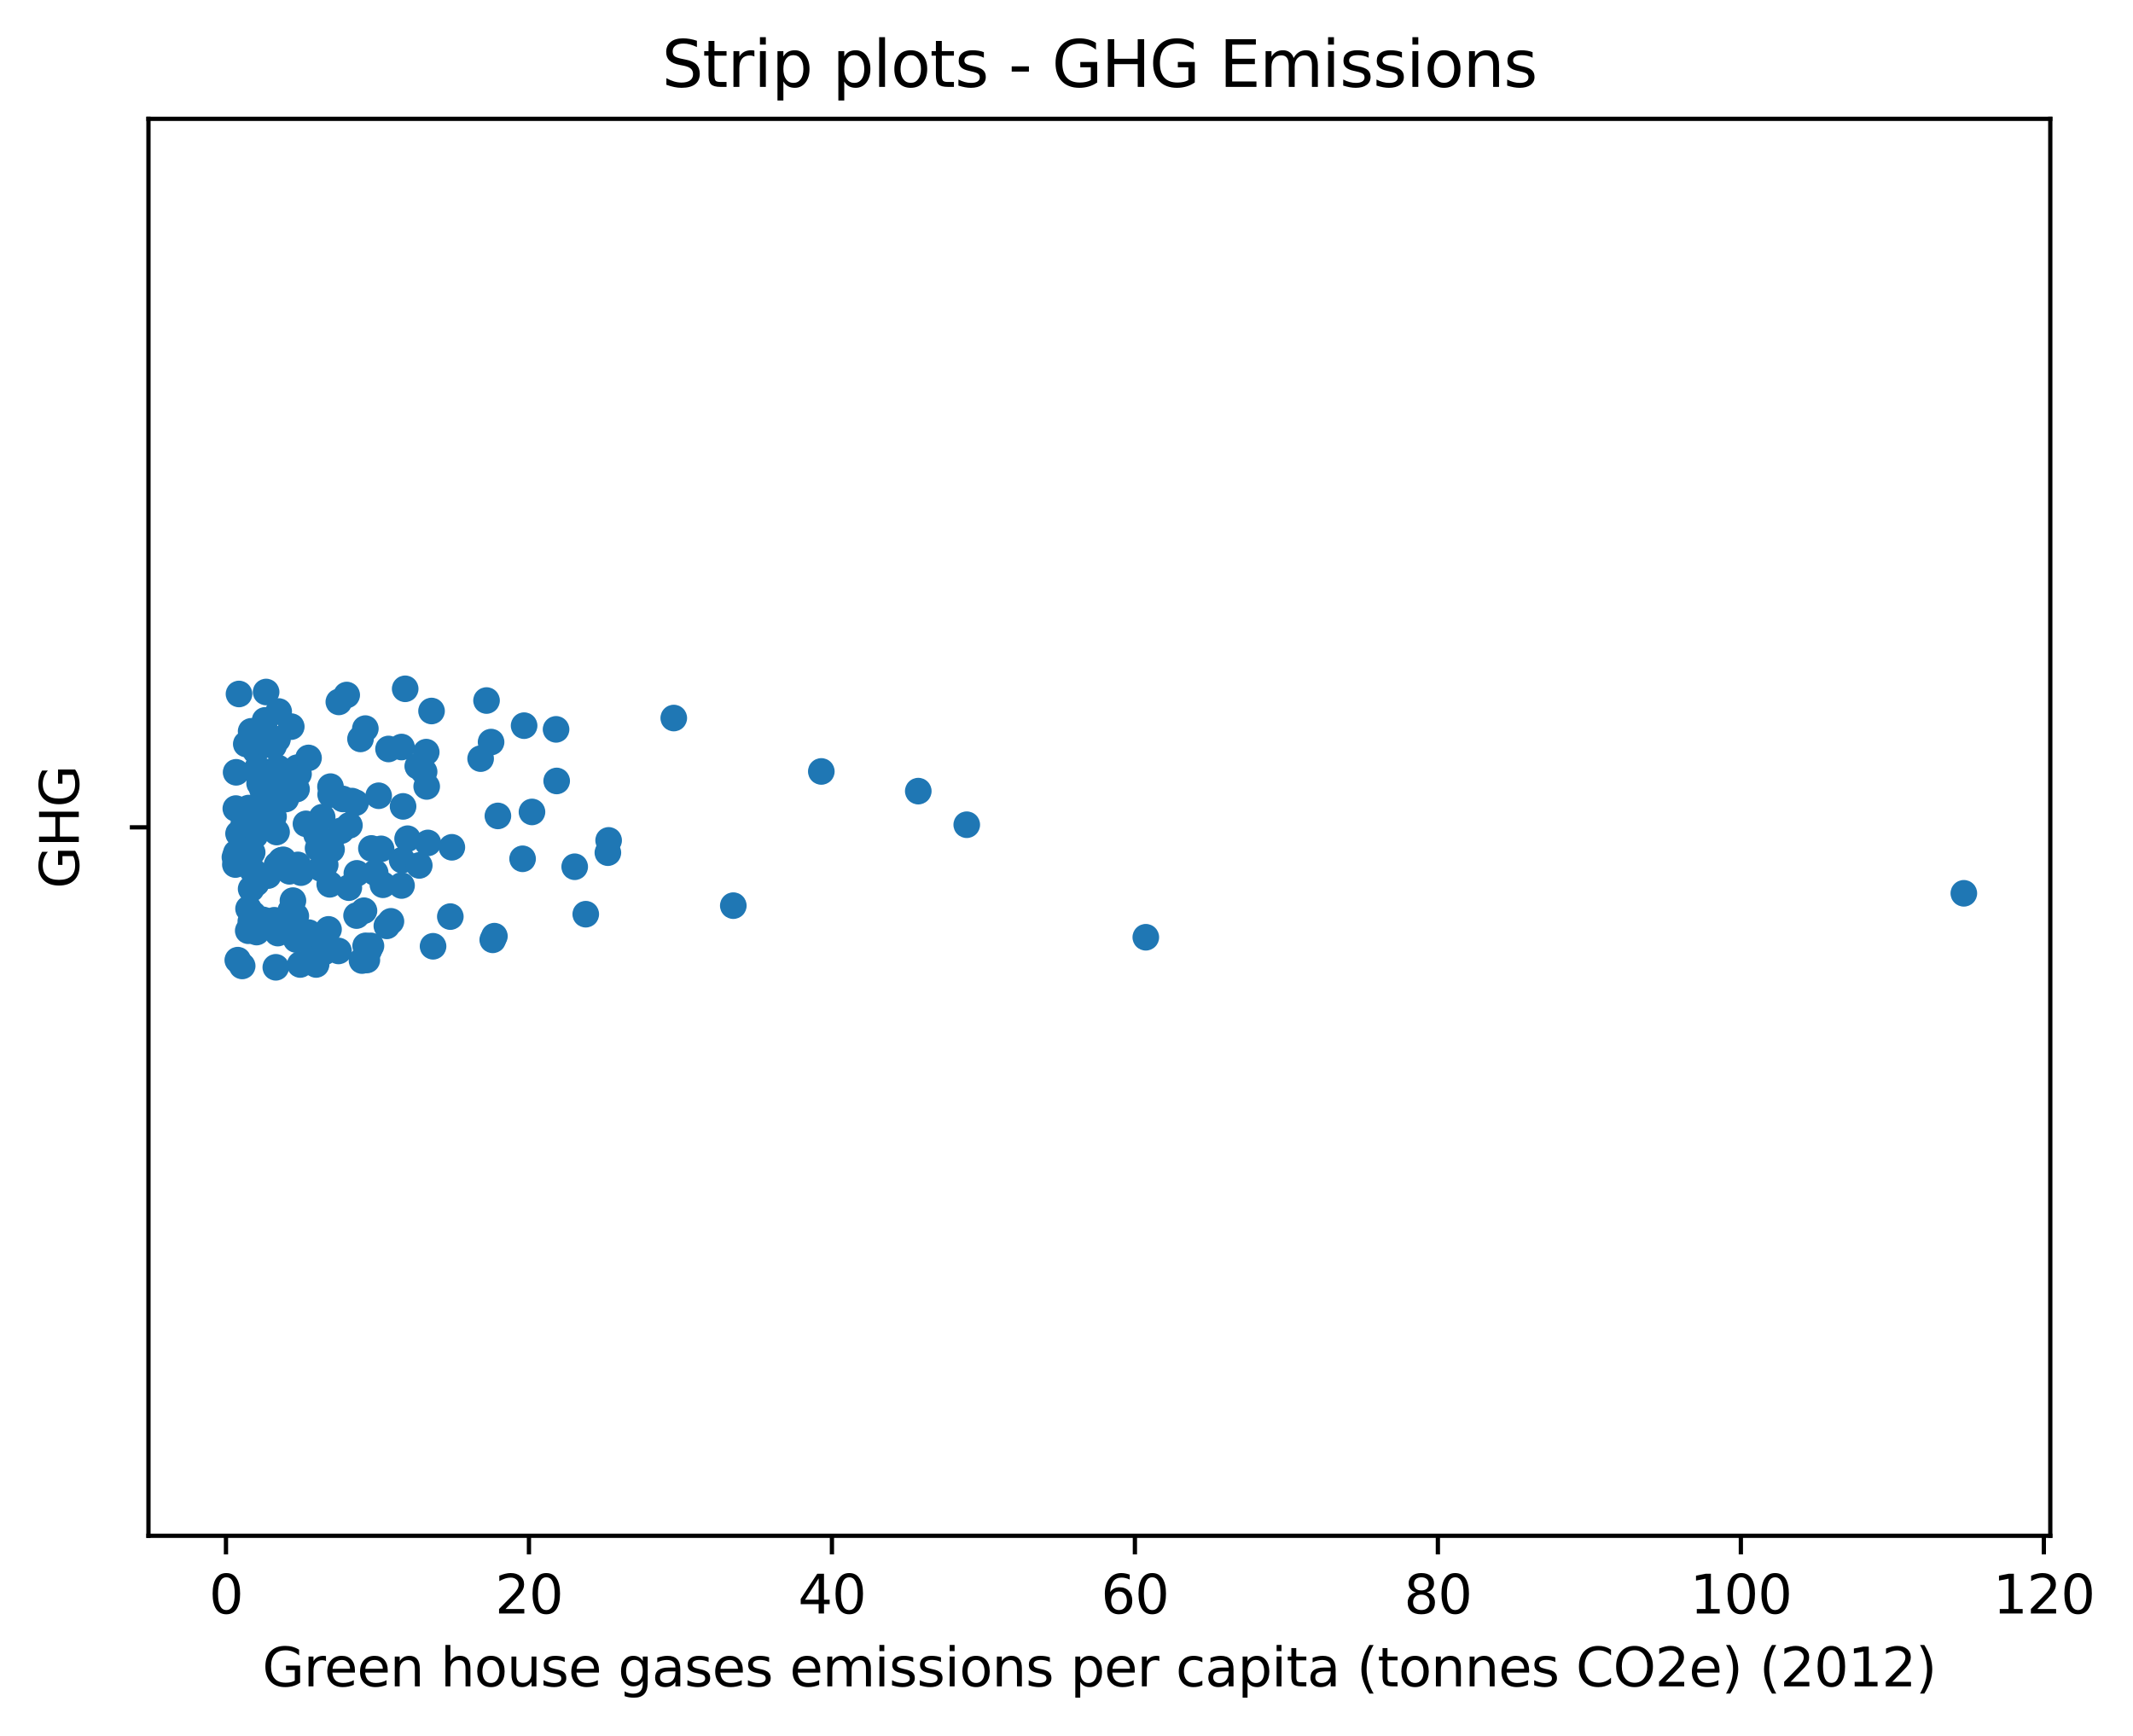 <?xml version="1.0" encoding="utf-8" standalone="no"?>
<!DOCTYPE svg PUBLIC "-//W3C//DTD SVG 1.1//EN"
  "http://www.w3.org/Graphics/SVG/1.1/DTD/svg11.dtd">
<svg xmlns:xlink="http://www.w3.org/1999/xlink" width="400.529pt" height="325.986pt" viewBox="0 0 400.529 325.986" xmlns="http://www.w3.org/2000/svg" version="1.1">
 <defs>
  <style type="text/css">*{stroke-linejoin: round; stroke-linecap: butt}</style>
 </defs>
 <g id="figure_1">
  <g id="patch_1">
   <path d="M 0 325.986 
L 400.529 325.986 
L 400.529 0 
L 0 0 
L 0 325.986 
z
" style="fill: none"/>
  </g>
  <g id="axes_1">
   <g id="patch_2">
    <path d="M 27.878 288.43 
L 384.998 288.43 
L 384.998 22.318 
L 27.878 22.318 
L 27.878 288.43 
z
" style="fill: none"/>
   </g>
   <g id="matplotlib.axis_1">
    <g id="xtick_1">
     <g id="line2d_1">
      <defs>
       <path id="m03b1071176" d="M 0 0 
L 0 3.5 
" style="stroke: #000000; stroke-width: 0.8"/>
      </defs>
      <g>
       <use xlink:href="#m03b1071176" x="42.433" y="288.43" style="stroke: #000000; stroke-width: 0.8"/>
      </g>
     </g>
     <g id="text_1">
      <!-- 0 -->
      <g transform="translate(39.251 303.029) scale(0.1 -0.1)">
       <defs>
        <path id="DejaVuSans-30" d="M 2034 4250 
Q 1547 4250 1301 3770 
Q 1056 3291 1056 2328 
Q 1056 1369 1301 889 
Q 1547 409 2034 409 
Q 2525 409 2770 889 
Q 3016 1369 3016 2328 
Q 3016 3291 2770 3770 
Q 2525 4250 2034 4250 
z
M 2034 4750 
Q 2819 4750 3233 4129 
Q 3647 3509 3647 2328 
Q 3647 1150 3233 529 
Q 2819 -91 2034 -91 
Q 1250 -91 836 529 
Q 422 1150 422 2328 
Q 422 3509 836 4129 
Q 1250 4750 2034 4750 
z
" transform="scale(0.016)"/>
       </defs>
       <use xlink:href="#DejaVuSans-30"/>
      </g>
     </g>
    </g>
    <g id="xtick_2">
     <g id="line2d_2">
      <g>
       <use xlink:href="#m03b1071176" x="99.325" y="288.43" style="stroke: #000000; stroke-width: 0.8"/>
      </g>
     </g>
     <g id="text_2">
      <!-- 20 -->
      <g transform="translate(92.962 303.029) scale(0.1 -0.1)">
       <defs>
        <path id="DejaVuSans-32" d="M 1228 531 
L 3431 531 
L 3431 0 
L 469 0 
L 469 531 
Q 828 903 1448 1529 
Q 2069 2156 2228 2338 
Q 2531 2678 2651 2914 
Q 2772 3150 2772 3378 
Q 2772 3750 2511 3984 
Q 2250 4219 1831 4219 
Q 1534 4219 1204 4116 
Q 875 4013 500 3803 
L 500 4441 
Q 881 4594 1212 4672 
Q 1544 4750 1819 4750 
Q 2544 4750 2975 4387 
Q 3406 4025 3406 3419 
Q 3406 3131 3298 2873 
Q 3191 2616 2906 2266 
Q 2828 2175 2409 1742 
Q 1991 1309 1228 531 
z
" transform="scale(0.016)"/>
       </defs>
       <use xlink:href="#DejaVuSans-32"/>
       <use xlink:href="#DejaVuSans-30" x="63.623"/>
      </g>
     </g>
    </g>
    <g id="xtick_3">
     <g id="line2d_3">
      <g>
       <use xlink:href="#m03b1071176" x="156.217" y="288.43" style="stroke: #000000; stroke-width: 0.8"/>
      </g>
     </g>
     <g id="text_3">
      <!-- 40 -->
      <g transform="translate(149.854 303.029) scale(0.1 -0.1)">
       <defs>
        <path id="DejaVuSans-34" d="M 2419 4116 
L 825 1625 
L 2419 1625 
L 2419 4116 
z
M 2253 4666 
L 3047 4666 
L 3047 1625 
L 3713 1625 
L 3713 1100 
L 3047 1100 
L 3047 0 
L 2419 0 
L 2419 1100 
L 313 1100 
L 313 1709 
L 2253 4666 
z
" transform="scale(0.016)"/>
       </defs>
       <use xlink:href="#DejaVuSans-34"/>
       <use xlink:href="#DejaVuSans-30" x="63.623"/>
      </g>
     </g>
    </g>
    <g id="xtick_4">
     <g id="line2d_4">
      <g>
       <use xlink:href="#m03b1071176" x="213.109" y="288.43" style="stroke: #000000; stroke-width: 0.8"/>
      </g>
     </g>
     <g id="text_4">
      <!-- 60 -->
      <g transform="translate(206.746 303.029) scale(0.1 -0.1)">
       <defs>
        <path id="DejaVuSans-36" d="M 2113 2584 
Q 1688 2584 1439 2293 
Q 1191 2003 1191 1497 
Q 1191 994 1439 701 
Q 1688 409 2113 409 
Q 2538 409 2786 701 
Q 3034 994 3034 1497 
Q 3034 2003 2786 2293 
Q 2538 2584 2113 2584 
z
M 3366 4563 
L 3366 3988 
Q 3128 4100 2886 4159 
Q 2644 4219 2406 4219 
Q 1781 4219 1451 3797 
Q 1122 3375 1075 2522 
Q 1259 2794 1537 2939 
Q 1816 3084 2150 3084 
Q 2853 3084 3261 2657 
Q 3669 2231 3669 1497 
Q 3669 778 3244 343 
Q 2819 -91 2113 -91 
Q 1303 -91 875 529 
Q 447 1150 447 2328 
Q 447 3434 972 4092 
Q 1497 4750 2381 4750 
Q 2619 4750 2861 4703 
Q 3103 4656 3366 4563 
z
" transform="scale(0.016)"/>
       </defs>
       <use xlink:href="#DejaVuSans-36"/>
       <use xlink:href="#DejaVuSans-30" x="63.623"/>
      </g>
     </g>
    </g>
    <g id="xtick_5">
     <g id="line2d_5">
      <g>
       <use xlink:href="#m03b1071176" x="270.001" y="288.43" style="stroke: #000000; stroke-width: 0.8"/>
      </g>
     </g>
     <g id="text_5">
      <!-- 80 -->
      <g transform="translate(263.638 303.029) scale(0.1 -0.1)">
       <defs>
        <path id="DejaVuSans-38" d="M 2034 2216 
Q 1584 2216 1326 1975 
Q 1069 1734 1069 1313 
Q 1069 891 1326 650 
Q 1584 409 2034 409 
Q 2484 409 2743 651 
Q 3003 894 3003 1313 
Q 3003 1734 2745 1975 
Q 2488 2216 2034 2216 
z
M 1403 2484 
Q 997 2584 770 2862 
Q 544 3141 544 3541 
Q 544 4100 942 4425 
Q 1341 4750 2034 4750 
Q 2731 4750 3128 4425 
Q 3525 4100 3525 3541 
Q 3525 3141 3298 2862 
Q 3072 2584 2669 2484 
Q 3125 2378 3379 2068 
Q 3634 1759 3634 1313 
Q 3634 634 3220 271 
Q 2806 -91 2034 -91 
Q 1263 -91 848 271 
Q 434 634 434 1313 
Q 434 1759 690 2068 
Q 947 2378 1403 2484 
z
M 1172 3481 
Q 1172 3119 1398 2916 
Q 1625 2713 2034 2713 
Q 2441 2713 2670 2916 
Q 2900 3119 2900 3481 
Q 2900 3844 2670 4047 
Q 2441 4250 2034 4250 
Q 1625 4250 1398 4047 
Q 1172 3844 1172 3481 
z
" transform="scale(0.016)"/>
       </defs>
       <use xlink:href="#DejaVuSans-38"/>
       <use xlink:href="#DejaVuSans-30" x="63.623"/>
      </g>
     </g>
    </g>
    <g id="xtick_6">
     <g id="line2d_6">
      <g>
       <use xlink:href="#m03b1071176" x="326.893" y="288.43" style="stroke: #000000; stroke-width: 0.8"/>
      </g>
     </g>
     <g id="text_6">
      <!-- 100 -->
      <g transform="translate(317.349 303.029) scale(0.1 -0.1)">
       <defs>
        <path id="DejaVuSans-31" d="M 794 531 
L 1825 531 
L 1825 4091 
L 703 3866 
L 703 4441 
L 1819 4666 
L 2450 4666 
L 2450 531 
L 3481 531 
L 3481 0 
L 794 0 
L 794 531 
z
" transform="scale(0.016)"/>
       </defs>
       <use xlink:href="#DejaVuSans-31"/>
       <use xlink:href="#DejaVuSans-30" x="63.623"/>
       <use xlink:href="#DejaVuSans-30" x="127.246"/>
      </g>
     </g>
    </g>
    <g id="xtick_7">
     <g id="line2d_7">
      <g>
       <use xlink:href="#m03b1071176" x="383.785" y="288.43" style="stroke: #000000; stroke-width: 0.8"/>
      </g>
     </g>
     <g id="text_7">
      <!-- 120 -->
      <g transform="translate(374.241 303.029) scale(0.1 -0.1)">
       <use xlink:href="#DejaVuSans-31"/>
       <use xlink:href="#DejaVuSans-32" x="63.623"/>
       <use xlink:href="#DejaVuSans-30" x="127.246"/>
      </g>
     </g>
    </g>
    <g id="text_8">
     <!-- Green house gases emissions per capita (tonnes CO2e) (2012) -->
     <g transform="translate(49.258 316.707) scale(0.1 -0.1)">
      <defs>
       <path id="DejaVuSans-47" d="M 3809 666 
L 3809 1919 
L 2778 1919 
L 2778 2438 
L 4434 2438 
L 4434 434 
Q 4069 175 3628 42 
Q 3188 -91 2688 -91 
Q 1594 -91 976 548 
Q 359 1188 359 2328 
Q 359 3472 976 4111 
Q 1594 4750 2688 4750 
Q 3144 4750 3555 4637 
Q 3966 4525 4313 4306 
L 4313 3634 
Q 3963 3931 3569 4081 
Q 3175 4231 2741 4231 
Q 1884 4231 1454 3753 
Q 1025 3275 1025 2328 
Q 1025 1384 1454 906 
Q 1884 428 2741 428 
Q 3075 428 3337 486 
Q 3600 544 3809 666 
z
" transform="scale(0.016)"/>
       <path id="DejaVuSans-72" d="M 2631 2963 
Q 2534 3019 2420 3045 
Q 2306 3072 2169 3072 
Q 1681 3072 1420 2755 
Q 1159 2438 1159 1844 
L 1159 0 
L 581 0 
L 581 3500 
L 1159 3500 
L 1159 2956 
Q 1341 3275 1631 3429 
Q 1922 3584 2338 3584 
Q 2397 3584 2469 3576 
Q 2541 3569 2628 3553 
L 2631 2963 
z
" transform="scale(0.016)"/>
       <path id="DejaVuSans-65" d="M 3597 1894 
L 3597 1613 
L 953 1613 
Q 991 1019 1311 708 
Q 1631 397 2203 397 
Q 2534 397 2845 478 
Q 3156 559 3463 722 
L 3463 178 
Q 3153 47 2828 -22 
Q 2503 -91 2169 -91 
Q 1331 -91 842 396 
Q 353 884 353 1716 
Q 353 2575 817 3079 
Q 1281 3584 2069 3584 
Q 2775 3584 3186 3129 
Q 3597 2675 3597 1894 
z
M 3022 2063 
Q 3016 2534 2758 2815 
Q 2500 3097 2075 3097 
Q 1594 3097 1305 2825 
Q 1016 2553 972 2059 
L 3022 2063 
z
" transform="scale(0.016)"/>
       <path id="DejaVuSans-6e" d="M 3513 2113 
L 3513 0 
L 2938 0 
L 2938 2094 
Q 2938 2591 2744 2837 
Q 2550 3084 2163 3084 
Q 1697 3084 1428 2787 
Q 1159 2491 1159 1978 
L 1159 0 
L 581 0 
L 581 3500 
L 1159 3500 
L 1159 2956 
Q 1366 3272 1645 3428 
Q 1925 3584 2291 3584 
Q 2894 3584 3203 3211 
Q 3513 2838 3513 2113 
z
" transform="scale(0.016)"/>
       <path id="DejaVuSans-20" transform="scale(0.016)"/>
       <path id="DejaVuSans-68" d="M 3513 2113 
L 3513 0 
L 2938 0 
L 2938 2094 
Q 2938 2591 2744 2837 
Q 2550 3084 2163 3084 
Q 1697 3084 1428 2787 
Q 1159 2491 1159 1978 
L 1159 0 
L 581 0 
L 581 4863 
L 1159 4863 
L 1159 2956 
Q 1366 3272 1645 3428 
Q 1925 3584 2291 3584 
Q 2894 3584 3203 3211 
Q 3513 2838 3513 2113 
z
" transform="scale(0.016)"/>
       <path id="DejaVuSans-6f" d="M 1959 3097 
Q 1497 3097 1228 2736 
Q 959 2375 959 1747 
Q 959 1119 1226 758 
Q 1494 397 1959 397 
Q 2419 397 2687 759 
Q 2956 1122 2956 1747 
Q 2956 2369 2687 2733 
Q 2419 3097 1959 3097 
z
M 1959 3584 
Q 2709 3584 3137 3096 
Q 3566 2609 3566 1747 
Q 3566 888 3137 398 
Q 2709 -91 1959 -91 
Q 1206 -91 779 398 
Q 353 888 353 1747 
Q 353 2609 779 3096 
Q 1206 3584 1959 3584 
z
" transform="scale(0.016)"/>
       <path id="DejaVuSans-75" d="M 544 1381 
L 544 3500 
L 1119 3500 
L 1119 1403 
Q 1119 906 1312 657 
Q 1506 409 1894 409 
Q 2359 409 2629 706 
Q 2900 1003 2900 1516 
L 2900 3500 
L 3475 3500 
L 3475 0 
L 2900 0 
L 2900 538 
Q 2691 219 2414 64 
Q 2138 -91 1772 -91 
Q 1169 -91 856 284 
Q 544 659 544 1381 
z
M 1991 3584 
L 1991 3584 
z
" transform="scale(0.016)"/>
       <path id="DejaVuSans-73" d="M 2834 3397 
L 2834 2853 
Q 2591 2978 2328 3040 
Q 2066 3103 1784 3103 
Q 1356 3103 1142 2972 
Q 928 2841 928 2578 
Q 928 2378 1081 2264 
Q 1234 2150 1697 2047 
L 1894 2003 
Q 2506 1872 2764 1633 
Q 3022 1394 3022 966 
Q 3022 478 2636 193 
Q 2250 -91 1575 -91 
Q 1294 -91 989 -36 
Q 684 19 347 128 
L 347 722 
Q 666 556 975 473 
Q 1284 391 1588 391 
Q 1994 391 2212 530 
Q 2431 669 2431 922 
Q 2431 1156 2273 1281 
Q 2116 1406 1581 1522 
L 1381 1569 
Q 847 1681 609 1914 
Q 372 2147 372 2553 
Q 372 3047 722 3315 
Q 1072 3584 1716 3584 
Q 2034 3584 2315 3537 
Q 2597 3491 2834 3397 
z
" transform="scale(0.016)"/>
       <path id="DejaVuSans-67" d="M 2906 1791 
Q 2906 2416 2648 2759 
Q 2391 3103 1925 3103 
Q 1463 3103 1205 2759 
Q 947 2416 947 1791 
Q 947 1169 1205 825 
Q 1463 481 1925 481 
Q 2391 481 2648 825 
Q 2906 1169 2906 1791 
z
M 3481 434 
Q 3481 -459 3084 -895 
Q 2688 -1331 1869 -1331 
Q 1566 -1331 1297 -1286 
Q 1028 -1241 775 -1147 
L 775 -588 
Q 1028 -725 1275 -790 
Q 1522 -856 1778 -856 
Q 2344 -856 2625 -561 
Q 2906 -266 2906 331 
L 2906 616 
Q 2728 306 2450 153 
Q 2172 0 1784 0 
Q 1141 0 747 490 
Q 353 981 353 1791 
Q 353 2603 747 3093 
Q 1141 3584 1784 3584 
Q 2172 3584 2450 3431 
Q 2728 3278 2906 2969 
L 2906 3500 
L 3481 3500 
L 3481 434 
z
" transform="scale(0.016)"/>
       <path id="DejaVuSans-61" d="M 2194 1759 
Q 1497 1759 1228 1600 
Q 959 1441 959 1056 
Q 959 750 1161 570 
Q 1363 391 1709 391 
Q 2188 391 2477 730 
Q 2766 1069 2766 1631 
L 2766 1759 
L 2194 1759 
z
M 3341 1997 
L 3341 0 
L 2766 0 
L 2766 531 
Q 2569 213 2275 61 
Q 1981 -91 1556 -91 
Q 1019 -91 701 211 
Q 384 513 384 1019 
Q 384 1609 779 1909 
Q 1175 2209 1959 2209 
L 2766 2209 
L 2766 2266 
Q 2766 2663 2505 2880 
Q 2244 3097 1772 3097 
Q 1472 3097 1187 3025 
Q 903 2953 641 2809 
L 641 3341 
Q 956 3463 1253 3523 
Q 1550 3584 1831 3584 
Q 2591 3584 2966 3190 
Q 3341 2797 3341 1997 
z
" transform="scale(0.016)"/>
       <path id="DejaVuSans-6d" d="M 3328 2828 
Q 3544 3216 3844 3400 
Q 4144 3584 4550 3584 
Q 5097 3584 5394 3201 
Q 5691 2819 5691 2113 
L 5691 0 
L 5113 0 
L 5113 2094 
Q 5113 2597 4934 2840 
Q 4756 3084 4391 3084 
Q 3944 3084 3684 2787 
Q 3425 2491 3425 1978 
L 3425 0 
L 2847 0 
L 2847 2094 
Q 2847 2600 2669 2842 
Q 2491 3084 2119 3084 
Q 1678 3084 1418 2786 
Q 1159 2488 1159 1978 
L 1159 0 
L 581 0 
L 581 3500 
L 1159 3500 
L 1159 2956 
Q 1356 3278 1631 3431 
Q 1906 3584 2284 3584 
Q 2666 3584 2933 3390 
Q 3200 3197 3328 2828 
z
" transform="scale(0.016)"/>
       <path id="DejaVuSans-69" d="M 603 3500 
L 1178 3500 
L 1178 0 
L 603 0 
L 603 3500 
z
M 603 4863 
L 1178 4863 
L 1178 4134 
L 603 4134 
L 603 4863 
z
" transform="scale(0.016)"/>
       <path id="DejaVuSans-70" d="M 1159 525 
L 1159 -1331 
L 581 -1331 
L 581 3500 
L 1159 3500 
L 1159 2969 
Q 1341 3281 1617 3432 
Q 1894 3584 2278 3584 
Q 2916 3584 3314 3078 
Q 3713 2572 3713 1747 
Q 3713 922 3314 415 
Q 2916 -91 2278 -91 
Q 1894 -91 1617 61 
Q 1341 213 1159 525 
z
M 3116 1747 
Q 3116 2381 2855 2742 
Q 2594 3103 2138 3103 
Q 1681 3103 1420 2742 
Q 1159 2381 1159 1747 
Q 1159 1113 1420 752 
Q 1681 391 2138 391 
Q 2594 391 2855 752 
Q 3116 1113 3116 1747 
z
" transform="scale(0.016)"/>
       <path id="DejaVuSans-63" d="M 3122 3366 
L 3122 2828 
Q 2878 2963 2633 3030 
Q 2388 3097 2138 3097 
Q 1578 3097 1268 2742 
Q 959 2388 959 1747 
Q 959 1106 1268 751 
Q 1578 397 2138 397 
Q 2388 397 2633 464 
Q 2878 531 3122 666 
L 3122 134 
Q 2881 22 2623 -34 
Q 2366 -91 2075 -91 
Q 1284 -91 818 406 
Q 353 903 353 1747 
Q 353 2603 823 3093 
Q 1294 3584 2113 3584 
Q 2378 3584 2631 3529 
Q 2884 3475 3122 3366 
z
" transform="scale(0.016)"/>
       <path id="DejaVuSans-74" d="M 1172 4494 
L 1172 3500 
L 2356 3500 
L 2356 3053 
L 1172 3053 
L 1172 1153 
Q 1172 725 1289 603 
Q 1406 481 1766 481 
L 2356 481 
L 2356 0 
L 1766 0 
Q 1100 0 847 248 
Q 594 497 594 1153 
L 594 3053 
L 172 3053 
L 172 3500 
L 594 3500 
L 594 4494 
L 1172 4494 
z
" transform="scale(0.016)"/>
       <path id="DejaVuSans-28" d="M 1984 4856 
Q 1566 4138 1362 3434 
Q 1159 2731 1159 2009 
Q 1159 1288 1364 580 
Q 1569 -128 1984 -844 
L 1484 -844 
Q 1016 -109 783 600 
Q 550 1309 550 2009 
Q 550 2706 781 3412 
Q 1013 4119 1484 4856 
L 1984 4856 
z
" transform="scale(0.016)"/>
       <path id="DejaVuSans-43" d="M 4122 4306 
L 4122 3641 
Q 3803 3938 3442 4084 
Q 3081 4231 2675 4231 
Q 1875 4231 1450 3742 
Q 1025 3253 1025 2328 
Q 1025 1406 1450 917 
Q 1875 428 2675 428 
Q 3081 428 3442 575 
Q 3803 722 4122 1019 
L 4122 359 
Q 3791 134 3420 21 
Q 3050 -91 2638 -91 
Q 1578 -91 968 557 
Q 359 1206 359 2328 
Q 359 3453 968 4101 
Q 1578 4750 2638 4750 
Q 3056 4750 3426 4639 
Q 3797 4528 4122 4306 
z
" transform="scale(0.016)"/>
       <path id="DejaVuSans-4f" d="M 2522 4238 
Q 1834 4238 1429 3725 
Q 1025 3213 1025 2328 
Q 1025 1447 1429 934 
Q 1834 422 2522 422 
Q 3209 422 3611 934 
Q 4013 1447 4013 2328 
Q 4013 3213 3611 3725 
Q 3209 4238 2522 4238 
z
M 2522 4750 
Q 3503 4750 4090 4092 
Q 4678 3434 4678 2328 
Q 4678 1225 4090 567 
Q 3503 -91 2522 -91 
Q 1538 -91 948 565 
Q 359 1222 359 2328 
Q 359 3434 948 4092 
Q 1538 4750 2522 4750 
z
" transform="scale(0.016)"/>
       <path id="DejaVuSans-29" d="M 513 4856 
L 1013 4856 
Q 1481 4119 1714 3412 
Q 1947 2706 1947 2009 
Q 1947 1309 1714 600 
Q 1481 -109 1013 -844 
L 513 -844 
Q 928 -128 1133 580 
Q 1338 1288 1338 2009 
Q 1338 2731 1133 3434 
Q 928 4138 513 4856 
z
" transform="scale(0.016)"/>
      </defs>
      <use xlink:href="#DejaVuSans-47"/>
      <use xlink:href="#DejaVuSans-72" x="77.49"/>
      <use xlink:href="#DejaVuSans-65" x="116.354"/>
      <use xlink:href="#DejaVuSans-65" x="177.877"/>
      <use xlink:href="#DejaVuSans-6e" x="239.4"/>
      <use xlink:href="#DejaVuSans-20" x="302.779"/>
      <use xlink:href="#DejaVuSans-68" x="334.566"/>
      <use xlink:href="#DejaVuSans-6f" x="397.945"/>
      <use xlink:href="#DejaVuSans-75" x="459.127"/>
      <use xlink:href="#DejaVuSans-73" x="522.506"/>
      <use xlink:href="#DejaVuSans-65" x="574.605"/>
      <use xlink:href="#DejaVuSans-20" x="636.129"/>
      <use xlink:href="#DejaVuSans-67" x="667.916"/>
      <use xlink:href="#DejaVuSans-61" x="731.393"/>
      <use xlink:href="#DejaVuSans-73" x="792.672"/>
      <use xlink:href="#DejaVuSans-65" x="844.771"/>
      <use xlink:href="#DejaVuSans-73" x="906.295"/>
      <use xlink:href="#DejaVuSans-20" x="958.395"/>
      <use xlink:href="#DejaVuSans-65" x="990.182"/>
      <use xlink:href="#DejaVuSans-6d" x="1051.705"/>
      <use xlink:href="#DejaVuSans-69" x="1149.117"/>
      <use xlink:href="#DejaVuSans-73" x="1176.9"/>
      <use xlink:href="#DejaVuSans-73" x="1229"/>
      <use xlink:href="#DejaVuSans-69" x="1281.1"/>
      <use xlink:href="#DejaVuSans-6f" x="1308.883"/>
      <use xlink:href="#DejaVuSans-6e" x="1370.064"/>
      <use xlink:href="#DejaVuSans-73" x="1433.443"/>
      <use xlink:href="#DejaVuSans-20" x="1485.543"/>
      <use xlink:href="#DejaVuSans-70" x="1517.33"/>
      <use xlink:href="#DejaVuSans-65" x="1580.807"/>
      <use xlink:href="#DejaVuSans-72" x="1642.33"/>
      <use xlink:href="#DejaVuSans-20" x="1683.443"/>
      <use xlink:href="#DejaVuSans-63" x="1715.23"/>
      <use xlink:href="#DejaVuSans-61" x="1770.211"/>
      <use xlink:href="#DejaVuSans-70" x="1831.49"/>
      <use xlink:href="#DejaVuSans-69" x="1894.967"/>
      <use xlink:href="#DejaVuSans-74" x="1922.75"/>
      <use xlink:href="#DejaVuSans-61" x="1961.959"/>
      <use xlink:href="#DejaVuSans-20" x="2023.238"/>
      <use xlink:href="#DejaVuSans-28" x="2055.025"/>
      <use xlink:href="#DejaVuSans-74" x="2094.039"/>
      <use xlink:href="#DejaVuSans-6f" x="2133.248"/>
      <use xlink:href="#DejaVuSans-6e" x="2194.43"/>
      <use xlink:href="#DejaVuSans-6e" x="2257.809"/>
      <use xlink:href="#DejaVuSans-65" x="2321.188"/>
      <use xlink:href="#DejaVuSans-73" x="2382.711"/>
      <use xlink:href="#DejaVuSans-20" x="2434.811"/>
      <use xlink:href="#DejaVuSans-43" x="2466.598"/>
      <use xlink:href="#DejaVuSans-4f" x="2536.422"/>
      <use xlink:href="#DejaVuSans-32" x="2615.133"/>
      <use xlink:href="#DejaVuSans-65" x="2678.756"/>
      <use xlink:href="#DejaVuSans-29" x="2740.279"/>
      <use xlink:href="#DejaVuSans-20" x="2779.293"/>
      <use xlink:href="#DejaVuSans-28" x="2811.08"/>
      <use xlink:href="#DejaVuSans-32" x="2850.094"/>
      <use xlink:href="#DejaVuSans-30" x="2913.717"/>
      <use xlink:href="#DejaVuSans-31" x="2977.34"/>
      <use xlink:href="#DejaVuSans-32" x="3040.963"/>
      <use xlink:href="#DejaVuSans-29" x="3104.586"/>
     </g>
    </g>
   </g>
   <g id="matplotlib.axis_2">
    <g id="ytick_1">
     <g id="line2d_8">
      <defs>
       <path id="m8b8ac67886" d="M 0 0 
L -3.5 0 
" style="stroke: #000000; stroke-width: 0.8"/>
      </defs>
      <g>
       <use xlink:href="#m8b8ac67886" x="27.878" y="155.374" style="stroke: #000000; stroke-width: 0.8"/>
      </g>
     </g>
    </g>
    <g id="text_9">
     <!-- GHG -->
     <g transform="translate(14.798 166.883) rotate(-90) scale(0.1 -0.1)">
      <defs>
       <path id="DejaVuSans-48" d="M 628 4666 
L 1259 4666 
L 1259 2753 
L 3553 2753 
L 3553 4666 
L 4184 4666 
L 4184 0 
L 3553 0 
L 3553 2222 
L 1259 2222 
L 1259 0 
L 628 0 
L 628 4666 
z
" transform="scale(0.016)"/>
      </defs>
      <use xlink:href="#DejaVuSans-47"/>
      <use xlink:href="#DejaVuSans-48" x="77.49"/>
      <use xlink:href="#DejaVuSans-47" x="152.686"/>
     </g>
    </g>
   </g>
   <g id="patch_3">
    <path d="M 27.878 288.43 
L 27.878 22.318 
" style="fill: none; stroke: #000000; stroke-width: 0.8; stroke-linejoin: miter; stroke-linecap: square"/>
   </g>
   <g id="patch_4">
    <path d="M 384.998 288.43 
L 384.998 22.318 
" style="fill: none; stroke: #000000; stroke-width: 0.8; stroke-linejoin: miter; stroke-linecap: square"/>
   </g>
   <g id="patch_5">
    <path d="M 27.878 288.43 
L 384.998 288.43 
" style="fill: none; stroke: #000000; stroke-width: 0.8; stroke-linejoin: miter; stroke-linecap: square"/>
   </g>
   <g id="patch_6">
    <path d="M 27.878 22.318 
L 384.998 22.318 
" style="fill: none; stroke: #000000; stroke-width: 0.8; stroke-linejoin: miter; stroke-linecap: square"/>
   </g>
   <g id="PathCollection_1">
    <defs>
     <path id="m45221d7127" d="M 0 2.5 
C 0.663 2.5 1.299 2.237 1.768 1.768 
C 2.237 1.299 2.5 0.663 2.5 0 
C 2.5 -0.663 2.237 -1.299 1.768 -1.768 
C 1.299 -2.237 0.663 -2.5 0 -2.5 
C -0.663 -2.5 -1.299 -2.237 -1.768 -1.768 
C -2.237 -1.299 -2.5 -0.663 -2.5 0 
C -2.5 0.663 -2.237 1.299 -1.768 1.768 
C -1.299 2.237 -0.663 2.5 0 2.5 
z
"/>
    </defs>
    <g clip-path="url(#p833ae20333)">
     <use xlink:href="#m45221d7127" x="44.111" y="160.991" style="fill: #1f77b4"/>
     <use xlink:href="#m45221d7127" x="51.165" y="144.845" style="fill: #1f77b4"/>
     <use xlink:href="#m45221d7127" x="55.802" y="144.174" style="fill: #1f77b4"/>
     <use xlink:href="#m45221d7127" x="47.155" y="137.348" style="fill: #1f77b4"/>
     <use xlink:href="#m45221d7127" x="54.579" y="171.087" style="fill: #1f77b4"/>
     <use xlink:href="#m45221d7127" x="137.698" y="170.087" style="fill: #1f77b4"/>
     <use xlink:href="#m45221d7127" x="72.955" y="140.662" style="fill: #1f77b4"/>
     <use xlink:href="#m45221d7127" x="59.728" y="159.309" style="fill: #1f77b4"/>
     <use xlink:href="#m45221d7127" x="79.64" y="144.936" style="fill: #1f77b4"/>
     <use xlink:href="#m45221d7127" x="114.287" y="157.83" style="fill: #1f77b4"/>
     <use xlink:href="#m45221d7127" x="45.789" y="154.661" style="fill: #1f77b4"/>
     <use xlink:href="#m45221d7127" x="57.993" y="175.159" style="fill: #1f77b4"/>
     <use xlink:href="#m45221d7127" x="75.401" y="140.296" style="fill: #1f77b4"/>
     <use xlink:href="#m45221d7127" x="76.539" y="157.512" style="fill: #1f77b4"/>
     <use xlink:href="#m45221d7127" x="55.688" y="148.2" style="fill: #1f77b4"/>
     <use xlink:href="#m45221d7127" x="52.246" y="144.243" style="fill: #1f77b4"/>
     <use xlink:href="#m45221d7127" x="54.892" y="146.625" style="fill: #1f77b4"/>
     <use xlink:href="#m45221d7127" x="215.157" y="176.023" style="fill: #1f77b4"/>
     <use xlink:href="#m45221d7127" x="63.568" y="178.593" style="fill: #1f77b4"/>
     <use xlink:href="#m45221d7127" x="154.225" y="144.882" style="fill: #1f77b4"/>
     <use xlink:href="#m45221d7127" x="84.846" y="159.128" style="fill: #1f77b4"/>
     <use xlink:href="#m45221d7127" x="68.887" y="180.296" style="fill: #1f77b4"/>
     <use xlink:href="#m45221d7127" x="49.971" y="129.962" style="fill: #1f77b4"/>
     <use xlink:href="#m45221d7127" x="44.338" y="145.044" style="fill: #1f77b4"/>
     <use xlink:href="#m45221d7127" x="66.953" y="171.952" style="fill: #1f77b4"/>
     <use xlink:href="#m45221d7127" x="56.058" y="145.351" style="fill: #1f77b4"/>
     <use xlink:href="#m45221d7127" x="126.519" y="134.853" style="fill: #1f77b4"/>
     <use xlink:href="#m45221d7127" x="368.765" y="167.769" style="fill: #1f77b4"/>
     <use xlink:href="#m45221d7127" x="67.01" y="164.018" style="fill: #1f77b4"/>
     <use xlink:href="#m45221d7127" x="62.259" y="159.526" style="fill: #1f77b4"/>
     <use xlink:href="#m45221d7127" x="68.66" y="177.632" style="fill: #1f77b4"/>
     <use xlink:href="#m45221d7127" x="52.958" y="149.795" style="fill: #1f77b4"/>
     <use xlink:href="#m45221d7127" x="44.651" y="180.32" style="fill: #1f77b4"/>
     <use xlink:href="#m45221d7127" x="49.942" y="150.527" style="fill: #1f77b4"/>
     <use xlink:href="#m45221d7127" x="46.87" y="159.154" style="fill: #1f77b4"/>
     <use xlink:href="#m45221d7127" x="55.546" y="172.028" style="fill: #1f77b4"/>
     <use xlink:href="#m45221d7127" x="61.065" y="162.427" style="fill: #1f77b4"/>
     <use xlink:href="#m45221d7127" x="80.038" y="141.254" style="fill: #1f77b4"/>
     <use xlink:href="#m45221d7127" x="75.515" y="161.537" style="fill: #1f77b4"/>
     <use xlink:href="#m45221d7127" x="69.741" y="159.343" style="fill: #1f77b4"/>
     <use xlink:href="#m45221d7127" x="51.365" y="153.362" style="fill: #1f77b4"/>
     <use xlink:href="#m45221d7127" x="51.791" y="181.665" style="fill: #1f77b4"/>
     <use xlink:href="#m45221d7127" x="52.161" y="150.063" style="fill: #1f77b4"/>
     <use xlink:href="#m45221d7127" x="52.019" y="162.411" style="fill: #1f77b4"/>
     <use xlink:href="#m45221d7127" x="48.179" y="175.048" style="fill: #1f77b4"/>
     <use xlink:href="#m45221d7127" x="92.526" y="176.507" style="fill: #1f77b4"/>
     <use xlink:href="#m45221d7127" x="48.122" y="165.866" style="fill: #1f77b4"/>
     <use xlink:href="#m45221d7127" x="49.772" y="135.292" style="fill: #1f77b4"/>
     <use xlink:href="#m45221d7127" x="78.73" y="162.531" style="fill: #1f77b4"/>
     <use xlink:href="#m45221d7127" x="64.052" y="156.015" style="fill: #1f77b4"/>
     <use xlink:href="#m45221d7127" x="98.414" y="136.283" style="fill: #1f77b4"/>
     <use xlink:href="#m45221d7127" x="48.008" y="141.046" style="fill: #1f77b4"/>
     <use xlink:href="#m45221d7127" x="53.299" y="147.027" style="fill: #1f77b4"/>
     <use xlink:href="#m45221d7127" x="76.084" y="129.362" style="fill: #1f77b4"/>
     <use xlink:href="#m45221d7127" x="54.351" y="163.639" style="fill: #1f77b4"/>
     <use xlink:href="#m45221d7127" x="68.347" y="171.036" style="fill: #1f77b4"/>
     <use xlink:href="#m45221d7127" x="48.292" y="145.011" style="fill: #1f77b4"/>
     <use xlink:href="#m45221d7127" x="67.977" y="180.398" style="fill: #1f77b4"/>
     <use xlink:href="#m45221d7127" x="55.631" y="176.451" style="fill: #1f77b4"/>
     <use xlink:href="#m45221d7127" x="65.616" y="155.001" style="fill: #1f77b4"/>
     <use xlink:href="#m45221d7127" x="44.879" y="130.333" style="fill: #1f77b4"/>
     <use xlink:href="#m45221d7127" x="49.288" y="137.834" style="fill: #1f77b4"/>
     <use xlink:href="#m45221d7127" x="60.496" y="153.465" style="fill: #1f77b4"/>
     <use xlink:href="#m45221d7127" x="91.36" y="131.565" style="fill: #1f77b4"/>
     <use xlink:href="#m45221d7127" x="49.203" y="153.385" style="fill: #1f77b4"/>
     <use xlink:href="#m45221d7127" x="51.365" y="140.098" style="fill: #1f77b4"/>
     <use xlink:href="#m45221d7127" x="55.944" y="162.433" style="fill: #1f77b4"/>
     <use xlink:href="#m45221d7127" x="81.034" y="133.532" style="fill: #1f77b4"/>
     <use xlink:href="#m45221d7127" x="72.642" y="173.885" style="fill: #1f77b4"/>
     <use xlink:href="#m45221d7127" x="65.502" y="166.708" style="fill: #1f77b4"/>
     <use xlink:href="#m45221d7127" x="57.936" y="142.344" style="fill: #1f77b4"/>
     <use xlink:href="#m45221d7127" x="75.401" y="166.304" style="fill: #1f77b4"/>
     <use xlink:href="#m45221d7127" x="52.104" y="138.838" style="fill: #1f77b4"/>
     <use xlink:href="#m45221d7127" x="104.53" y="146.669" style="fill: #1f77b4"/>
     <use xlink:href="#m45221d7127" x="45.96" y="153.665" style="fill: #1f77b4"/>
     <use xlink:href="#m45221d7127" x="49.43" y="172.762" style="fill: #1f77b4"/>
     <use xlink:href="#m45221d7127" x="114.145" y="160.137" style="fill: #1f77b4"/>
     <use xlink:href="#m45221d7127" x="61.918" y="166.083" style="fill: #1f77b4"/>
     <use xlink:href="#m45221d7127" x="47.155" y="166.937" style="fill: #1f77b4"/>
     <use xlink:href="#m45221d7127" x="44.367" y="160.192" style="fill: #1f77b4"/>
     <use xlink:href="#m45221d7127" x="80.124" y="147.7" style="fill: #1f77b4"/>
     <use xlink:href="#m45221d7127" x="70.452" y="163.903" style="fill: #1f77b4"/>
     <use xlink:href="#m45221d7127" x="109.992" y="171.693" style="fill: #1f77b4"/>
     <use xlink:href="#m45221d7127" x="57.452" y="154.722" style="fill: #1f77b4"/>
     <use xlink:href="#m45221d7127" x="46.244" y="139.735" style="fill: #1f77b4"/>
     <use xlink:href="#m45221d7127" x="69.655" y="177.644" style="fill: #1f77b4"/>
     <use xlink:href="#m45221d7127" x="56.2" y="163.466" style="fill: #1f77b4"/>
     <use xlink:href="#m45221d7127" x="52.332" y="133.625" style="fill: #1f77b4"/>
     <use xlink:href="#m45221d7127" x="58.049" y="176.77" style="fill: #1f77b4"/>
     <use xlink:href="#m45221d7127" x="51.507" y="172.83" style="fill: #1f77b4"/>
     <use xlink:href="#m45221d7127" x="49.288" y="148.312" style="fill: #1f77b4"/>
     <use xlink:href="#m45221d7127" x="84.561" y="172.142" style="fill: #1f77b4"/>
     <use xlink:href="#m45221d7127" x="71.903" y="166.167" style="fill: #1f77b4"/>
     <use xlink:href="#m45221d7127" x="90.25" y="142.476" style="fill: #1f77b4"/>
     <use xlink:href="#m45221d7127" x="46.614" y="174.797" style="fill: #1f77b4"/>
     <use xlink:href="#m45221d7127" x="75.686" y="151.446" style="fill: #1f77b4"/>
     <use xlink:href="#m45221d7127" x="92.839" y="175.816" style="fill: #1f77b4"/>
     <use xlink:href="#m45221d7127" x="50.341" y="164.441" style="fill: #1f77b4"/>
     <use xlink:href="#m45221d7127" x="44.282" y="151.854" style="fill: #1f77b4"/>
     <use xlink:href="#m45221d7127" x="47.553" y="171.724" style="fill: #1f77b4"/>
     <use xlink:href="#m45221d7127" x="55.006" y="169.141" style="fill: #1f77b4"/>
     <use xlink:href="#m45221d7127" x="60.24" y="163.102" style="fill: #1f77b4"/>
     <use xlink:href="#m45221d7127" x="78.445" y="143.9" style="fill: #1f77b4"/>
     <use xlink:href="#m45221d7127" x="93.493" y="153.235" style="fill: #1f77b4"/>
     <use xlink:href="#m45221d7127" x="48.349" y="144.248" style="fill: #1f77b4"/>
     <use xlink:href="#m45221d7127" x="54.693" y="136.463" style="fill: #1f77b4"/>
     <use xlink:href="#m45221d7127" x="46.671" y="170.661" style="fill: #1f77b4"/>
     <use xlink:href="#m45221d7127" x="65.104" y="130.527" style="fill: #1f77b4"/>
     <use xlink:href="#m45221d7127" x="49.487" y="146.111" style="fill: #1f77b4"/>
     <use xlink:href="#m45221d7127" x="47.354" y="160.08" style="fill: #1f77b4"/>
     <use xlink:href="#m45221d7127" x="73.41" y="173.03" style="fill: #1f77b4"/>
     <use xlink:href="#m45221d7127" x="62.06" y="147.734" style="fill: #1f77b4"/>
     <use xlink:href="#m45221d7127" x="181.534" y="154.889" style="fill: #1f77b4"/>
     <use xlink:href="#m45221d7127" x="64.364" y="150.047" style="fill: #1f77b4"/>
     <use xlink:href="#m45221d7127" x="59.699" y="179.779" style="fill: #1f77b4"/>
     <use xlink:href="#m45221d7127" x="98.13" y="161.287" style="fill: #1f77b4"/>
     <use xlink:href="#m45221d7127" x="44.196" y="162.366" style="fill: #1f77b4"/>
     <use xlink:href="#m45221d7127" x="52.161" y="175.24" style="fill: #1f77b4"/>
     <use xlink:href="#m45221d7127" x="47.78" y="138.314" style="fill: #1f77b4"/>
     <use xlink:href="#m45221d7127" x="45.476" y="181.409" style="fill: #1f77b4"/>
     <use xlink:href="#m45221d7127" x="53.669" y="150.061" style="fill: #1f77b4"/>
     <use xlink:href="#m45221d7127" x="47.411" y="163.441" style="fill: #1f77b4"/>
     <use xlink:href="#m45221d7127" x="66.782" y="150.756" style="fill: #1f77b4"/>
     <use xlink:href="#m45221d7127" x="71.561" y="159.419" style="fill: #1f77b4"/>
     <use xlink:href="#m45221d7127" x="66.1" y="150.448" style="fill: #1f77b4"/>
     <use xlink:href="#m45221d7127" x="80.351" y="158.305" style="fill: #1f77b4"/>
     <use xlink:href="#m45221d7127" x="63.625" y="131.823" style="fill: #1f77b4"/>
     <use xlink:href="#m45221d7127" x="46.671" y="151.761" style="fill: #1f77b4"/>
     <use xlink:href="#m45221d7127" x="81.318" y="177.717" style="fill: #1f77b4"/>
     <use xlink:href="#m45221d7127" x="56.513" y="163.887" style="fill: #1f77b4"/>
     <use xlink:href="#m45221d7127" x="62.089" y="149.221" style="fill: #1f77b4"/>
     <use xlink:href="#m45221d7127" x="61.69" y="174.541" style="fill: #1f77b4"/>
     <use xlink:href="#m45221d7127" x="53.185" y="161.475" style="fill: #1f77b4"/>
     <use xlink:href="#m45221d7127" x="47.894" y="156.877" style="fill: #1f77b4"/>
     <use xlink:href="#m45221d7127" x="56.087" y="175.622" style="fill: #1f77b4"/>
     <use xlink:href="#m45221d7127" x="60.894" y="178.781" style="fill: #1f77b4"/>
     <use xlink:href="#m45221d7127" x="44.794" y="156.559" style="fill: #1f77b4"/>
     <use xlink:href="#m45221d7127" x="51.934" y="156.262" style="fill: #1f77b4"/>
     <use xlink:href="#m45221d7127" x="172.431" y="148.58" style="fill: #1f77b4"/>
     <use xlink:href="#m45221d7127" x="52.815" y="161.585" style="fill: #1f77b4"/>
     <use xlink:href="#m45221d7127" x="59.443" y="156.756" style="fill: #1f77b4"/>
     <use xlink:href="#m45221d7127" x="92.213" y="139.367" style="fill: #1f77b4"/>
     <use xlink:href="#m45221d7127" x="48.748" y="147.132" style="fill: #1f77b4"/>
     <use xlink:href="#m45221d7127" x="67.693" y="138.775" style="fill: #1f77b4"/>
     <use xlink:href="#m45221d7127" x="107.915" y="162.78" style="fill: #1f77b4"/>
     <use xlink:href="#m45221d7127" x="68.603" y="136.834" style="fill: #1f77b4"/>
     <use xlink:href="#m45221d7127" x="99.894" y="152.487" style="fill: #1f77b4"/>
     <use xlink:href="#m45221d7127" x="71.106" y="149.446" style="fill: #1f77b4"/>
     <use xlink:href="#m45221d7127" x="59.358" y="181.134" style="fill: #1f77b4"/>
     <use xlink:href="#m45221d7127" x="47.553" y="155.311" style="fill: #1f77b4"/>
     <use xlink:href="#m45221d7127" x="69.257" y="178.473" style="fill: #1f77b4"/>
     <use xlink:href="#m45221d7127" x="52.19" y="147.079" style="fill: #1f77b4"/>
     <use xlink:href="#m45221d7127" x="47.098" y="173.037" style="fill: #1f77b4"/>
     <use xlink:href="#m45221d7127" x="104.416" y="136.979" style="fill: #1f77b4"/>
     <use xlink:href="#m45221d7127" x="56.371" y="181.14" style="fill: #1f77b4"/>
    </g>
   </g>
   <g id="text_10">
    <!-- Strip plots - GHG Emissions -->
    <g transform="translate(124.287 16.318) scale(0.12 -0.12)">
     <defs>
      <path id="DejaVuSans-53" d="M 3425 4513 
L 3425 3897 
Q 3066 4069 2747 4153 
Q 2428 4238 2131 4238 
Q 1616 4238 1336 4038 
Q 1056 3838 1056 3469 
Q 1056 3159 1242 3001 
Q 1428 2844 1947 2747 
L 2328 2669 
Q 3034 2534 3370 2195 
Q 3706 1856 3706 1288 
Q 3706 609 3251 259 
Q 2797 -91 1919 -91 
Q 1588 -91 1214 -16 
Q 841 59 441 206 
L 441 856 
Q 825 641 1194 531 
Q 1563 422 1919 422 
Q 2459 422 2753 634 
Q 3047 847 3047 1241 
Q 3047 1584 2836 1778 
Q 2625 1972 2144 2069 
L 1759 2144 
Q 1053 2284 737 2584 
Q 422 2884 422 3419 
Q 422 4038 858 4394 
Q 1294 4750 2059 4750 
Q 2388 4750 2728 4690 
Q 3069 4631 3425 4513 
z
" transform="scale(0.016)"/>
      <path id="DejaVuSans-6c" d="M 603 4863 
L 1178 4863 
L 1178 0 
L 603 0 
L 603 4863 
z
" transform="scale(0.016)"/>
      <path id="DejaVuSans-2d" d="M 313 2009 
L 1997 2009 
L 1997 1497 
L 313 1497 
L 313 2009 
z
" transform="scale(0.016)"/>
      <path id="DejaVuSans-45" d="M 628 4666 
L 3578 4666 
L 3578 4134 
L 1259 4134 
L 1259 2753 
L 3481 2753 
L 3481 2222 
L 1259 2222 
L 1259 531 
L 3634 531 
L 3634 0 
L 628 0 
L 628 4666 
z
" transform="scale(0.016)"/>
     </defs>
     <use xlink:href="#DejaVuSans-53"/>
     <use xlink:href="#DejaVuSans-74" x="63.477"/>
     <use xlink:href="#DejaVuSans-72" x="102.686"/>
     <use xlink:href="#DejaVuSans-69" x="143.799"/>
     <use xlink:href="#DejaVuSans-70" x="171.582"/>
     <use xlink:href="#DejaVuSans-20" x="235.059"/>
     <use xlink:href="#DejaVuSans-70" x="266.846"/>
     <use xlink:href="#DejaVuSans-6c" x="330.322"/>
     <use xlink:href="#DejaVuSans-6f" x="358.105"/>
     <use xlink:href="#DejaVuSans-74" x="419.287"/>
     <use xlink:href="#DejaVuSans-73" x="458.496"/>
     <use xlink:href="#DejaVuSans-20" x="510.596"/>
     <use xlink:href="#DejaVuSans-2d" x="542.383"/>
     <use xlink:href="#DejaVuSans-20" x="578.467"/>
     <use xlink:href="#DejaVuSans-47" x="610.254"/>
     <use xlink:href="#DejaVuSans-48" x="687.744"/>
     <use xlink:href="#DejaVuSans-47" x="762.939"/>
     <use xlink:href="#DejaVuSans-20" x="840.43"/>
     <use xlink:href="#DejaVuSans-45" x="872.217"/>
     <use xlink:href="#DejaVuSans-6d" x="935.4"/>
     <use xlink:href="#DejaVuSans-69" x="1032.812"/>
     <use xlink:href="#DejaVuSans-73" x="1060.596"/>
     <use xlink:href="#DejaVuSans-73" x="1112.695"/>
     <use xlink:href="#DejaVuSans-69" x="1164.795"/>
     <use xlink:href="#DejaVuSans-6f" x="1192.578"/>
     <use xlink:href="#DejaVuSans-6e" x="1253.76"/>
     <use xlink:href="#DejaVuSans-73" x="1317.139"/>
    </g>
   </g>
  </g>
 </g>
 <defs>
  <clipPath id="p833ae20333">
   <rect x="27.878" y="22.318" width="357.12" height="266.112"/>
  </clipPath>
 </defs>
</svg>
